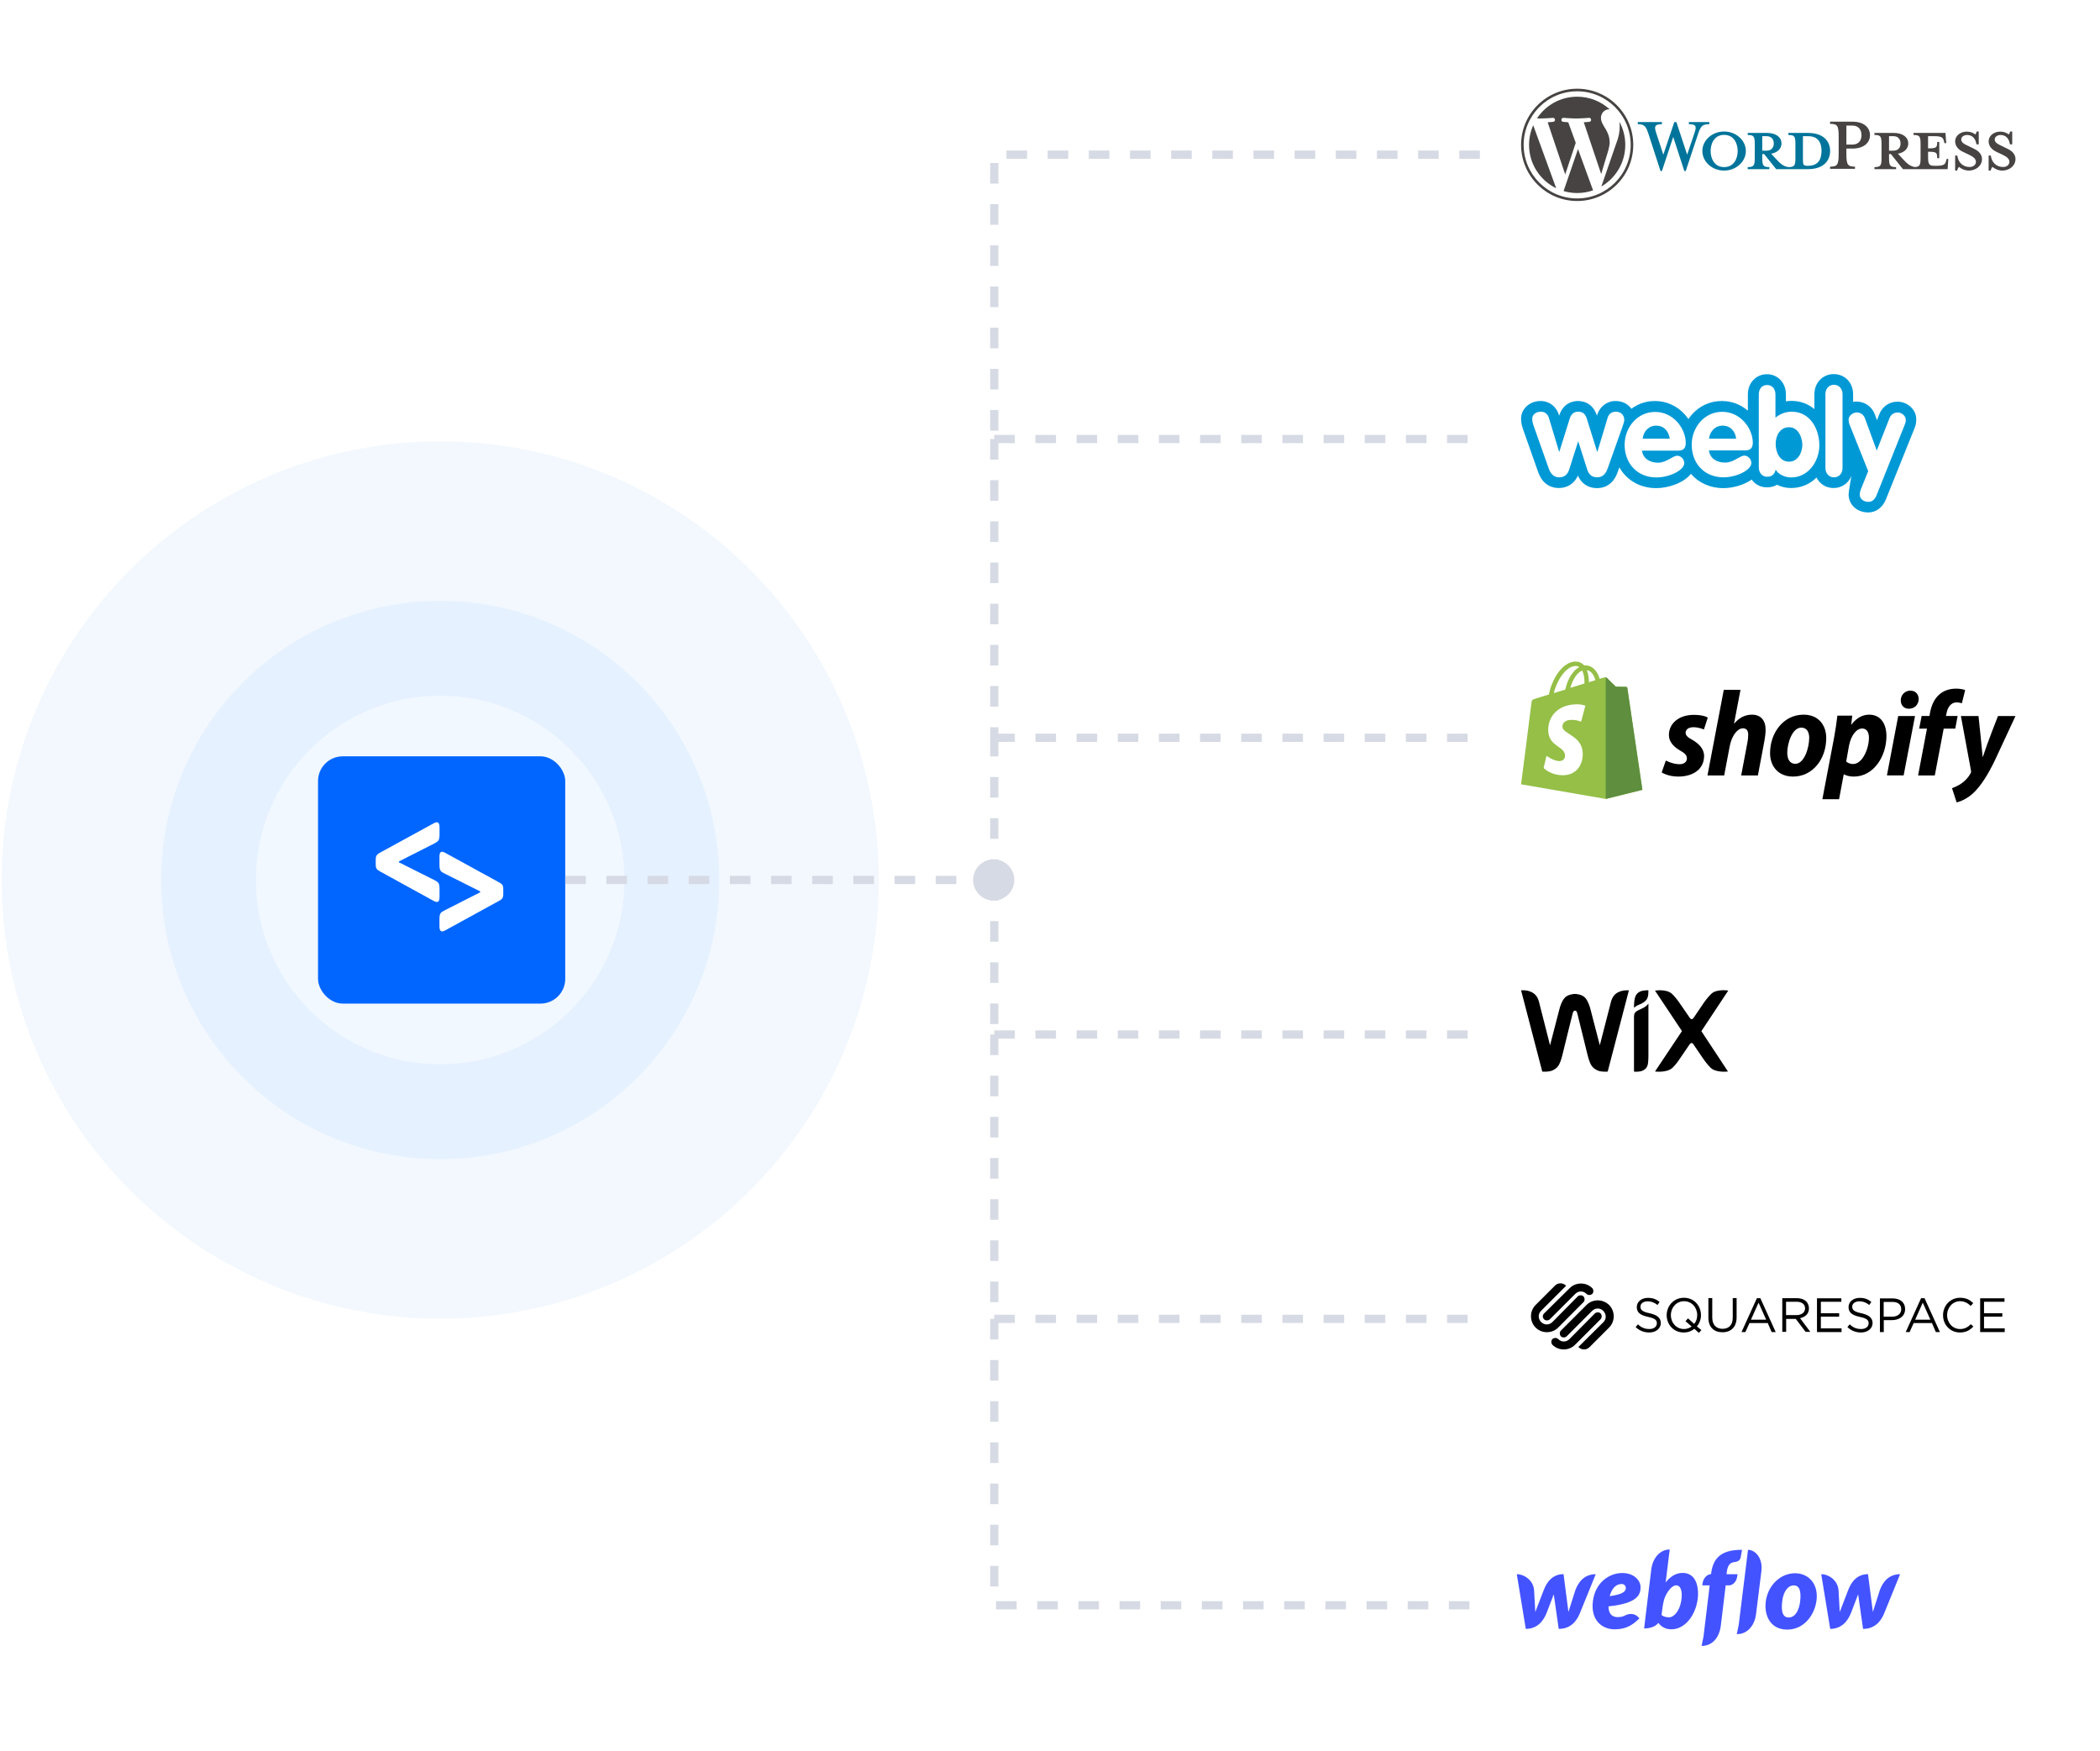 <svg width="553" height="461" viewBox="0 0 553 461" fill="none" xmlns="http://www.w3.org/2000/svg">
<g opacity="0.6">
<circle cx="115.92" cy="231.676" r="105.5" fill="#EAF4FC" stroke="#EAF4FC" stroke-width="20"/>
<circle cx="115.92" cy="231.676" r="61" fill="#E9F3FF" stroke="#D5E8FF" stroke-width="25"/>
</g>
<rect x="83.748" y="199.116" width="65.096" height="65.096" rx="6.51" fill="#0066FF"/>
<path d="M115.744 217.838V219.655C115.744 221.219 115.451 221.473 114.441 222.022L105.032 226.799V227.01L114.398 231.703C115.451 232.252 115.744 232.464 115.744 234.07V236.099C115.744 237.367 115.323 237.79 114.231 237.198L100.075 229.42C99.236 228.955 98.94 228.617 98.94 227.645V226.292C98.94 225.32 99.236 224.939 100.075 224.474L114.231 216.738C115.323 216.147 115.744 216.569 115.744 217.838Z" fill="white"/>
<path d="M117.238 224.522L131.351 232.258C132.233 232.723 132.529 233.061 132.529 234.033V235.386C132.529 236.4 132.233 236.738 131.351 237.203L117.238 244.939C116.103 245.531 115.725 245.108 115.725 243.84V242.022C115.725 240.458 116.018 240.205 117.027 239.697L126.436 234.921V234.667L117.07 229.975C116.018 229.468 115.725 229.214 115.725 227.607V225.578C115.725 224.31 116.103 223.888 117.238 224.522Z" fill="white"/>
<g filter="url(#filter0_d_971_2089)">
<rect x="389.7" y="11.423" width="151.891" height="54.247" rx="5.425" fill="white"/>
<path d="M476.06 34.993H470.935V35.537C472.538 35.537 472.795 35.881 472.795 37.915V41.583C472.795 43.617 472.538 43.99 470.935 43.99C469.704 43.818 468.873 43.159 467.728 41.898L466.411 40.466C468.186 40.15 469.131 39.033 469.131 37.772C469.131 36.197 467.785 34.993 465.266 34.993H460.227V35.537C461.83 35.537 462.088 35.881 462.088 37.915V41.583C462.088 43.617 461.83 43.99 460.227 43.99V44.534H465.924V43.99C464.321 43.99 464.063 43.617 464.063 41.583V40.552H464.55L467.728 44.534H476.06C480.154 44.534 481.929 42.357 481.929 39.749C481.929 37.142 480.154 34.993 476.06 34.993ZM464.064 39.663V35.853H465.237C466.526 35.853 467.098 36.741 467.098 37.772C467.098 38.775 466.526 39.663 465.237 39.663H464.064V39.663ZM476.146 43.646H475.945C474.915 43.646 474.772 43.388 474.772 42.07V35.853C474.772 35.853 476.031 35.853 476.146 35.853C479.123 35.853 479.667 38.03 479.667 39.721C479.667 41.468 479.123 43.646 476.146 43.646Z" fill="#00749A"/>
<path d="M444.282 40.724L446.257 34.878C446.83 33.188 446.572 32.701 444.74 32.701V32.128H450.122V32.701C448.319 32.701 447.889 33.131 447.173 35.222L443.909 45.021H443.537L440.617 36.053L437.639 45.021H437.267L434.089 35.222C433.402 33.131 432.944 32.701 431.283 32.701V32.128H437.639V32.701C435.95 32.701 435.492 33.102 436.093 34.878L438.011 40.724L440.903 32.128H441.447L444.282 40.724Z" fill="#00749A"/>
<path d="M454.014 44.907C450.865 44.907 448.288 42.586 448.288 39.749C448.288 36.941 450.865 34.62 454.014 34.62C457.164 34.62 459.74 36.941 459.74 39.749C459.74 42.586 457.164 44.907 454.014 44.907ZM454.014 35.509C451.381 35.509 450.464 37.887 450.464 39.749C450.464 41.641 451.381 43.99 454.014 43.99C456.677 43.99 457.593 41.641 457.593 39.749C457.593 37.887 456.677 35.509 454.014 35.509Z" fill="#00749A"/>
<path d="M488.478 43.87V44.443H481.921V43.87C483.84 43.87 484.183 43.383 484.183 40.518V35.934C484.183 33.068 483.84 32.61 481.921 32.61V32.036H487.848C490.797 32.036 492.429 33.555 492.429 35.59C492.429 37.567 490.797 39.114 487.848 39.114H486.216V40.517C486.216 43.383 486.559 43.87 488.478 43.87ZM487.848 33.068H486.216V38.054H487.848C489.451 38.054 490.196 36.936 490.196 35.59C490.196 34.215 489.451 33.068 487.848 33.068Z" fill="#464342"/>
<path d="M512.62 41.841L512.477 42.357C512.219 43.302 511.904 43.646 509.871 43.646H509.47C507.982 43.646 507.724 43.302 507.724 41.268V39.95C509.957 39.95 510.129 40.15 510.129 41.641H510.673V37.371H510.129C510.129 38.861 509.957 39.062 507.724 39.062V35.853H509.299C511.332 35.853 511.646 36.197 511.904 37.142L512.047 37.686H512.505L512.305 34.993H503.888V35.537C505.491 35.537 505.749 35.881 505.749 37.915V41.583C505.749 43.444 505.53 43.913 504.266 43.98C503.064 43.796 502.239 43.14 501.111 41.898L499.794 40.466C501.569 40.15 502.514 39.033 502.514 37.772C502.514 36.197 501.168 34.993 498.649 34.993H493.61V35.537C495.213 35.537 495.471 35.881 495.471 37.915V41.583C495.471 43.617 495.213 43.99 493.61 43.99V44.534H499.307V43.99C497.704 43.99 497.446 43.617 497.446 41.583V40.552H497.933L501.111 44.534H512.878L513.05 41.841H512.62V41.841ZM497.446 39.663V35.853H498.62C499.908 35.853 500.481 36.741 500.481 37.772C500.481 38.775 499.908 39.663 498.62 39.663H497.446V39.663Z" fill="#464342"/>
<path d="M518.434 44.906C517.289 44.906 516.286 44.305 515.857 43.932C515.714 44.075 515.456 44.505 515.399 44.906H514.855V40.953H515.428C515.657 42.844 516.974 43.961 518.663 43.961C519.579 43.961 520.324 43.445 520.324 42.586C520.324 41.841 519.665 41.268 518.491 40.724L516.859 39.95C515.714 39.405 514.855 38.46 514.855 37.199C514.855 35.824 516.144 34.649 517.919 34.649C518.864 34.649 519.665 34.993 520.152 35.394C520.295 35.279 520.438 34.964 520.524 34.62H521.068V38.001H520.467C520.266 36.655 519.522 35.537 518.005 35.537C517.203 35.537 516.458 35.996 516.458 36.712C516.458 37.457 517.06 37.858 518.434 38.489L520.009 39.262C521.383 39.921 521.927 40.982 521.927 41.841C521.927 43.646 520.352 44.906 518.434 44.906Z" fill="#464342"/>
<path d="M527.251 44.906C526.106 44.906 525.104 44.305 524.675 43.932C524.531 44.075 524.274 44.505 524.217 44.906H523.673V40.953H524.245C524.474 42.844 525.791 43.961 527.48 43.961C528.397 43.961 529.141 43.445 529.141 42.586C529.141 41.841 528.483 41.268 527.309 40.724L525.677 39.95C524.531 39.405 523.672 38.46 523.672 37.199C523.672 35.824 524.961 34.649 526.736 34.649C527.681 34.649 528.482 34.993 528.969 35.394C529.112 35.279 529.255 34.964 529.341 34.62H529.885V38.001H529.284C529.083 36.655 528.339 35.537 526.822 35.537C526.02 35.537 525.276 35.996 525.276 36.712C525.276 37.457 525.877 37.858 527.251 38.489L528.826 39.262C530.2 39.921 530.744 40.982 530.744 41.841C530.744 43.646 529.169 44.906 527.251 44.906Z" fill="#464342"/>
<path d="M402.651 38.138C402.651 43.157 405.566 47.494 409.792 49.55L403.748 32.977C403.045 34.554 402.651 36.299 402.651 38.138Z" fill="#464342"/>
<path d="M423.874 37.498C423.874 35.931 423.312 34.845 422.829 34.001C422.187 32.956 421.585 32.072 421.585 31.027C421.585 29.862 422.468 28.776 423.713 28.776C423.769 28.776 423.822 28.784 423.877 28.787C421.623 26.72 418.619 25.458 415.321 25.458C410.894 25.458 407 27.731 404.734 31.173C405.031 31.182 405.312 31.189 405.55 31.189C406.875 31.189 408.926 31.028 408.926 31.028C409.609 30.987 409.69 31.991 409.008 32.072C409.008 32.072 408.321 32.153 407.557 32.193L412.171 45.928L414.944 37.605L412.97 32.193C412.288 32.153 411.642 32.072 411.642 32.072C410.959 32.032 411.039 30.987 411.722 31.027C411.722 31.027 413.814 31.188 415.059 31.188C416.384 31.188 418.436 31.027 418.436 31.027C419.119 30.987 419.2 31.991 418.517 32.072C418.517 32.072 417.829 32.153 417.067 32.193L421.646 45.823L422.91 41.597C423.457 39.843 423.874 38.583 423.874 37.498Z" fill="#464342"/>
<path d="M415.543 39.247L411.742 50.302C412.877 50.636 414.077 50.819 415.321 50.819C416.797 50.819 418.212 50.563 419.529 50.1C419.495 50.045 419.464 49.988 419.438 49.925L415.543 39.247Z" fill="#464342"/>
<path d="M426.439 32.054C426.493 32.458 426.524 32.891 426.524 33.358C426.524 34.645 426.284 36.091 425.561 37.9L421.69 49.098C425.457 46.9 427.991 42.816 427.991 38.138C427.991 35.933 427.429 33.86 426.439 32.054Z" fill="#464342"/>
<path d="M415.321 23.357C407.177 23.357 400.551 29.988 400.551 38.138C400.551 46.289 407.177 52.919 415.321 52.919C423.464 52.919 430.091 46.289 430.091 38.138C430.091 29.988 423.464 23.357 415.321 23.357ZM415.321 52.242C407.55 52.242 401.228 45.914 401.228 38.138C401.228 30.361 407.55 24.035 415.321 24.035C423.091 24.035 429.413 30.361 429.413 38.138C429.413 45.914 423.091 52.242 415.321 52.242Z" fill="#464342"/>
</g>
<g filter="url(#filter1_d_971_2089)">
<rect x="389.7" y="87.368" width="125.853" height="54.247" rx="5.425" fill="white"/>
<path d="M453.604 112.061C451.619 112.061 450.255 113.602 450.048 115.499H457.191C456.954 113.572 455.738 112.061 453.604 112.061ZM471.121 112.476C468.72 112.476 467.594 114.699 467.594 116.892C467.594 119.055 468.661 121.545 471.121 121.545C473.463 121.545 474.619 119.115 474.619 117.04C474.559 114.936 473.433 112.476 471.121 112.476ZM436.117 112.061C434.132 112.061 432.768 113.602 432.561 115.499H439.704C439.437 113.572 438.222 112.061 436.117 112.061ZM499.723 105.748C497.47 105.748 495.662 107.022 494.832 109.156L494.269 110.638L493.736 109.156C492.965 107.052 491.098 105.718 488.845 105.718C488.549 105.718 488.282 105.748 487.986 105.807V103.791C487.986 100.739 485.792 98.486 482.888 98.486C479.983 98.486 477.79 100.768 477.79 103.791V107.704C476.101 106.281 474.026 105.54 471.773 105.54C471.269 105.54 470.765 105.57 470.291 105.659V103.821C470.291 100.768 468.128 98.516 465.282 98.516C462.437 98.516 460.273 100.798 460.273 103.821V108.119C458.347 106.459 455.976 105.57 453.397 105.57C450.344 105.57 447.528 106.844 445.513 109.156C445.187 109.512 444.891 109.897 444.624 110.342C444.357 109.956 444.061 109.571 443.735 109.186C441.66 106.844 438.815 105.57 435.791 105.57C433.509 105.57 431.375 106.281 429.597 107.615C428.708 106.34 427.226 105.57 425.418 105.57C423.106 105.57 421.15 107.141 420.527 109.452C419.431 105.955 416.704 105.57 415.548 105.57C414.392 105.57 411.665 105.955 410.569 109.452C409.976 107.141 408.049 105.57 405.678 105.57C402.833 105.57 400.551 107.615 400.551 110.223C400.551 111.379 400.817 112.298 401.173 113.305L405.056 124.302C406.36 127.947 408.998 128.481 410.48 128.481C412.762 128.481 414.57 127.295 415.518 125.22C416.437 127.325 418.245 128.51 420.557 128.51C422.039 128.51 424.677 127.977 425.981 124.302L426.425 123.027C428.322 126.406 431.849 128.51 436.147 128.51C439.259 128.51 443.379 127.177 445.276 124.746C447.291 127.088 450.315 128.51 453.812 128.51C456.183 128.51 459.177 127.74 461.281 126.258C462.17 127.532 463.622 128.303 465.312 128.303C466.32 128.303 467.209 128.066 467.95 127.621C469.076 128.184 470.321 128.481 471.625 128.481C474.174 128.481 476.545 127.532 478.353 125.724C479.183 127.414 480.843 128.481 482.858 128.481C485.022 128.481 486.8 127.177 487.541 125.28C487.541 125.28 486.8 129.4 486.8 130.17C486.8 132.867 489.023 134.912 491.957 134.912C494.032 134.912 495.811 133.579 496.67 131.356L504.169 112.713C504.465 112.031 504.613 111.29 504.613 110.46C504.673 107.674 502.094 105.748 499.723 105.748V105.748ZM427.255 112.327L423.343 123.353C422.869 124.687 422.068 125.665 420.587 125.665C419.194 125.665 418.364 124.894 417.949 123.561L415.607 116.21H415.578L413.236 123.561C412.821 124.894 411.991 125.665 410.598 125.665C409.087 125.665 408.316 124.657 407.842 123.353L403.959 112.387C403.633 111.468 403.485 110.875 403.485 110.223C403.485 109.186 404.433 108.385 405.767 108.385C406.893 108.385 407.664 109.097 407.931 110.193L410.569 118.937H410.628L413.295 110.401C413.651 109.156 414.303 108.385 415.607 108.385C416.911 108.385 417.563 109.126 417.919 110.401L420.587 118.937H420.646L423.284 110.193C423.521 109.097 424.351 108.385 425.447 108.385C426.781 108.385 427.73 109.186 427.73 110.608C427.7 111.112 427.463 111.616 427.255 112.327H427.255ZM436.592 121.812C438.903 121.812 440.474 119.974 441.69 119.974C442.638 119.974 443.527 120.923 443.527 121.901C443.527 123.827 439.556 125.695 436.206 125.695C431.138 125.695 427.818 122.019 427.818 117.099C427.818 112.564 431.138 108.445 435.851 108.445C440.711 108.445 443.912 112.861 443.912 116.625C443.912 117.959 443.32 118.64 441.956 118.64H432.383C432.679 120.775 434.517 121.812 436.592 121.812ZM459.592 118.581H450.018C450.315 120.775 452.152 121.782 454.257 121.782C456.568 121.782 458.139 119.945 459.354 119.945C460.303 119.945 461.192 120.893 461.192 121.871C461.192 123.798 457.22 125.665 453.871 125.665C448.803 125.665 445.483 121.99 445.483 117.07C445.483 112.535 448.803 108.415 453.516 108.415C458.376 108.415 461.577 112.831 461.577 116.595C461.548 117.929 460.925 118.581 459.592 118.581ZM471.684 125.695C470.143 125.695 468.424 125.013 467.594 123.65C467.327 124.835 466.586 125.517 465.371 125.517C464.067 125.517 463.148 124.509 463.148 123.027V103.851C463.148 102.339 464.008 101.361 465.342 101.361C466.646 101.361 467.535 102.369 467.535 103.851V109.956C468.809 108.919 470.262 108.385 471.833 108.385C476.634 108.385 479.094 112.891 479.094 117.277C479.064 121.456 476.189 125.695 471.684 125.695ZM485.2 123.175C485.2 124.687 484.251 125.665 482.947 125.665C481.643 125.665 480.695 124.657 480.695 123.175V103.791C480.695 102.28 481.643 101.302 482.947 101.302C484.251 101.302 485.2 102.309 485.2 103.791V123.175ZM501.649 111.646L494.18 130.348C493.825 131.267 493.113 132.126 492.076 132.126C490.535 132.126 489.734 131.178 489.734 130.2C489.734 129.785 489.853 129.311 490.001 128.896L491.957 124.035L487.008 111.675C486.889 111.349 486.8 110.994 486.8 110.519C486.8 109.393 487.986 108.593 488.905 108.593C490.001 108.593 490.772 109.186 491.128 110.193L494.21 118.611L497.53 110.193C497.885 109.186 498.685 108.593 499.753 108.593C500.671 108.593 501.857 109.393 501.857 110.519C501.887 110.964 501.798 111.29 501.649 111.646Z" fill="#0099D6"/>
</g>
<g filter="url(#filter2_d_971_2089)">
<rect x="389.7" y="163.314" width="151.893" height="58.778" rx="5.425" fill="white"/>
<path d="M428.515 181.117C428.489 180.934 428.333 180.83 428.202 180.83C428.072 180.83 425.494 180.778 425.494 180.778C425.494 180.778 423.333 178.695 423.125 178.461C422.917 178.253 422.5 178.305 422.344 178.357C422.344 178.357 421.927 178.487 421.25 178.695C421.146 178.331 420.964 177.888 420.729 177.419C419.974 175.961 418.829 175.18 417.475 175.18C417.37 175.18 417.292 175.18 417.188 175.206C417.136 175.154 417.11 175.102 417.058 175.076C416.459 174.451 415.704 174.138 414.793 174.164C413.048 174.217 411.304 175.492 409.871 177.732C408.882 179.32 408.127 181.299 407.892 182.835C405.888 183.46 404.481 183.903 404.429 183.903C403.414 184.215 403.388 184.241 403.258 185.205C403.206 185.934 400.55 206.478 400.55 206.478L422.839 210.332L432.499 207.936C432.473 207.936 428.541 181.299 428.515 181.117ZM420.131 179.06C419.61 179.216 419.037 179.398 418.412 179.607C418.412 178.721 418.282 177.471 417.891 176.43C419.219 176.638 419.87 178.148 420.131 179.06ZM417.24 179.945C416.069 180.31 414.793 180.7 413.517 181.091C413.881 179.711 414.558 178.357 415.392 177.445C415.704 177.107 416.147 176.742 416.641 176.534C417.162 177.549 417.266 178.982 417.24 179.945ZM414.845 175.336C415.261 175.336 415.6 175.414 415.886 175.623C415.418 175.857 414.949 176.222 414.532 176.69C413.413 177.888 412.553 179.737 412.215 181.533C411.147 181.872 410.106 182.184 409.168 182.471C409.793 179.633 412.163 175.414 414.845 175.336Z" fill="#95BF47"/>
<path d="M428.203 180.83C428.073 180.83 425.495 180.778 425.495 180.778C425.495 180.778 423.334 178.695 423.126 178.461C423.048 178.383 422.944 178.331 422.84 178.331V210.332L432.5 207.936C432.5 207.936 428.568 181.299 428.542 181.117C428.49 180.935 428.334 180.83 428.203 180.83Z" fill="#5E8E3E"/>
<path d="M417.475 185.804L416.356 189.996C416.356 189.996 415.106 189.423 413.622 189.527C411.434 189.657 411.434 191.037 411.434 191.376C411.565 193.251 416.486 193.667 416.772 198.068C416.981 201.531 414.95 203.9 411.981 204.083C408.44 204.265 406.487 202.182 406.487 202.182L407.242 198.979C407.242 198.979 409.221 200.463 410.783 200.359C411.799 200.307 412.19 199.448 412.137 198.875C411.981 196.427 407.971 196.584 407.711 192.548C407.503 189.163 409.716 185.752 414.611 185.439C416.512 185.309 417.475 185.804 417.475 185.804Z" fill="white"/>
<path d="M445.571 194.734C444.451 194.135 443.878 193.614 443.878 192.911C443.878 192.026 444.685 191.453 445.935 191.453C447.393 191.453 448.695 192.052 448.695 192.052L449.711 188.928C449.711 188.928 448.774 188.198 446.013 188.198C442.16 188.198 439.478 190.412 439.478 193.51C439.478 195.281 440.728 196.609 442.394 197.572C443.748 198.327 444.217 198.874 444.217 199.681C444.217 200.515 443.54 201.192 442.29 201.192C440.441 201.192 438.671 200.228 438.671 200.228L437.577 203.353C437.577 203.353 439.191 204.446 441.925 204.446C445.883 204.446 448.747 202.494 448.747 198.978C448.721 197.078 447.289 195.724 445.571 194.734Z" fill="black"/>
<path d="M461.349 188.147C459.396 188.147 457.86 189.084 456.688 190.49L456.636 190.464L458.329 181.611H453.928L449.632 204.16H454.033L455.491 196.453C456.064 193.537 457.574 191.74 458.98 191.74C459.969 191.74 460.36 192.417 460.36 193.38C460.36 193.979 460.308 194.734 460.178 195.333L458.511 204.16H462.912L464.63 195.047C464.812 194.083 464.943 192.938 464.943 192.157C464.969 189.657 463.667 188.147 461.349 188.147Z" fill="black"/>
<path d="M474.943 188.147C469.631 188.147 466.116 192.938 466.116 198.276C466.116 201.687 468.225 204.447 472.183 204.447C477.39 204.447 480.906 199.786 480.906 194.318C480.932 191.167 479.083 188.147 474.943 188.147ZM472.782 201.088C471.271 201.088 470.647 199.812 470.647 198.197C470.647 195.672 471.948 191.558 474.344 191.558C475.906 191.558 476.427 192.912 476.427 194.214C476.427 196.922 475.099 201.088 472.782 201.088Z" fill="black"/>
<path d="M492.206 188.147C489.237 188.147 487.545 190.776 487.545 190.776H487.493L487.753 188.407H483.847C483.665 189.995 483.3 192.443 482.962 194.266L479.889 210.409H484.29L485.514 203.874H485.618C485.618 203.874 486.529 204.447 488.196 204.447C493.377 204.447 496.762 199.135 496.762 193.771C496.762 190.803 495.434 188.147 492.206 188.147ZM487.987 201.14C486.842 201.14 486.165 200.489 486.165 200.489L486.894 196.375C487.415 193.615 488.847 191.792 490.383 191.792C491.737 191.792 492.154 193.042 492.154 194.214C492.154 197.078 490.461 201.14 487.987 201.14Z" fill="black"/>
<path d="M503.063 181.819C501.657 181.819 500.537 182.939 500.537 184.371C500.537 185.673 501.37 186.584 502.62 186.584H502.672C504.052 186.584 505.224 185.647 505.25 184.032C505.25 182.757 504.391 181.819 503.063 181.819Z" fill="black"/>
<path d="M496.892 204.134H501.293L504.287 188.511H499.861L496.892 204.134Z" fill="black"/>
<path d="M515.511 188.485H512.438L512.594 187.756C512.855 186.246 513.74 184.918 515.224 184.918C516.005 184.918 516.63 185.152 516.63 185.152L517.489 181.689C517.489 181.689 516.734 181.298 515.094 181.298C513.532 181.298 511.969 181.741 510.772 182.757C509.261 184.033 508.558 185.881 508.22 187.756L508.09 188.485H506.033L505.382 191.818H507.439L505.095 204.16H509.496L511.839 191.818H514.886L515.511 188.485Z" fill="black"/>
<path d="M526.135 188.511C526.135 188.511 523.375 195.463 522.151 199.265H522.099C522.021 198.041 521.005 188.511 521.005 188.511H516.37L519.026 202.858C519.078 203.171 519.052 203.379 518.922 203.587C518.401 204.577 517.542 205.54 516.526 206.243C515.693 206.842 514.756 207.233 514.027 207.493L515.251 211.243C516.136 211.06 518.011 210.305 519.573 208.847C521.578 206.972 523.453 204.056 525.354 200.098L530.743 188.511H526.135Z" fill="black"/>
</g>
<g filter="url(#filter3_d_971_2089)">
<rect x="389.7" y="243.791" width="75.945" height="54.247" rx="5.425" fill="white"/>
<path d="M431.77 261.101C430.676 261.686 430.285 262.65 430.285 265.321C430.285 265.321 430.832 264.783 431.645 264.483C432.239 264.278 432.74 263.946 433.037 263.725C433.959 263.045 434.084 262.176 434.084 260.706C434.084 260.706 432.583 260.659 431.77 261.101Z" fill="black"/>
<path d="M425.36 261.733C424.485 262.524 424.219 263.772 424.219 263.772L421.28 275.182L418.857 265.826C418.622 264.847 418.185 263.598 417.512 262.776C416.668 261.733 414.933 261.67 414.745 261.67C414.558 261.67 412.807 261.733 411.947 262.792C411.275 263.63 410.837 264.862 410.603 265.842L408.179 275.197L405.272 263.772C405.272 263.772 405.022 262.508 404.13 261.733C402.692 260.453 400.551 260.722 400.551 260.722L406.132 282.119C406.132 282.119 407.976 282.261 408.899 281.771C410.102 281.155 410.696 280.665 411.431 277.742C412.088 275.15 413.917 267.533 414.089 266.98C414.167 266.711 414.276 266.063 414.745 266.063C415.23 266.063 415.324 266.695 415.402 266.98C415.574 267.517 417.387 275.15 418.059 277.742C418.794 280.649 419.373 281.123 420.592 281.771C421.514 282.261 423.359 282.119 423.359 282.119L428.94 260.738C428.94 260.738 426.798 260.469 425.36 261.733ZM434.083 264.214C434.083 264.214 433.739 264.752 432.942 265.226C432.426 265.51 431.942 265.716 431.41 265.969C430.535 266.395 430.284 266.885 430.284 267.612V282.119C430.284 282.119 431.707 282.293 432.614 281.835C433.802 281.218 434.068 280.634 434.083 277.963V264.214ZM448.028 271.468L455.11 260.785C455.11 260.785 452.124 260.264 450.639 261.639C449.685 262.508 448.622 264.072 448.622 264.072L446.027 267.897C445.886 268.086 445.746 268.307 445.48 268.307C445.214 268.307 445.042 268.102 444.933 267.897L442.306 264.088C442.306 264.088 441.259 262.524 440.29 261.654C438.82 260.28 435.819 260.801 435.819 260.801L442.916 271.452L435.819 282.087C435.819 282.087 438.945 282.498 440.415 281.123C441.368 280.254 442.291 278.816 442.291 278.816L444.886 275.008C445.026 274.818 445.167 274.597 445.433 274.597C445.699 274.597 445.871 274.802 445.98 275.008L448.575 278.816C448.575 278.816 449.544 280.223 450.482 281.123C451.952 282.498 455.031 282.087 455.031 282.087L448.028 271.468Z" fill="black"/>
</g>
<g filter="url(#filter4_d_971_2089)">
<rect x="389.7" y="319.736" width="151.891" height="54.247" rx="5.425" fill="white"/>
<g clip-path="url(#clip0_971_2089)">
<path d="M447.922 346.256C447.922 343.778 446.133 341.659 443.435 341.659C440.738 341.659 438.894 343.806 438.894 346.256C438.894 348.678 440.683 350.797 443.38 350.797C444.509 350.797 445.39 350.467 446.188 349.834L447.371 350.907L448.032 350.164L446.848 349.201C447.537 348.375 447.922 347.329 447.922 346.256ZM446.133 348.54L444.509 347.081L443.848 347.825L445.472 349.228C444.922 349.614 444.234 349.889 443.463 349.889C441.454 349.889 439.995 348.265 439.995 346.228C439.995 344.219 441.454 342.567 443.463 342.567C445.472 342.567 446.931 344.191 446.931 346.228C446.931 347.136 446.656 347.935 446.133 348.54ZM456.289 346.916C456.289 348.816 455.271 349.834 453.592 349.834C451.913 349.834 450.895 348.76 450.895 346.861V341.742H449.876V346.916C449.876 349.449 451.39 350.742 453.592 350.742C455.794 350.742 457.308 349.394 457.308 346.806V341.742H456.289V346.916ZM516.156 349.889C514.202 349.889 512.743 348.265 512.743 346.228C512.743 344.219 514.202 342.567 516.156 342.567C517.339 342.567 518.165 343.063 518.963 343.806L519.624 343.063C518.716 342.21 517.78 341.659 516.156 341.659C513.569 341.659 511.669 343.723 511.669 346.256C511.669 348.788 513.569 350.797 516.101 350.797C517.725 350.797 518.743 350.192 519.652 349.228L518.991 348.623C518.193 349.394 517.394 349.889 516.156 349.889ZM522.459 349.724V346.641H527.276V345.733H522.459V342.705H527.854V341.797H521.441V350.687H527.909V349.724H522.459ZM498.347 341.824H495.044V350.687H496.063V347.549H498.21C500.109 347.549 501.678 346.531 501.678 344.632C501.678 342.87 500.384 341.824 498.347 341.824ZM500.659 344.687C500.659 345.87 499.696 346.641 498.237 346.641H496.035V342.76H498.292C499.696 342.705 500.659 343.393 500.659 344.687ZM434.407 345.733C432.453 345.347 431.985 344.824 431.985 343.999C431.985 343.2 432.728 342.595 433.884 342.595C434.793 342.595 435.618 342.87 436.472 343.558L437.022 342.76C436.114 342.017 435.233 341.687 433.939 341.687C432.26 341.687 431.022 342.705 431.022 344.109C431.022 345.568 431.985 346.256 433.994 346.696C435.839 347.081 436.306 347.549 436.306 348.375C436.306 349.283 435.508 349.889 434.352 349.889C433.114 349.889 432.205 349.504 431.324 348.65L430.719 349.394C431.792 350.357 432.921 350.797 434.325 350.797C436.059 350.797 437.352 349.779 437.352 348.265C437.27 346.861 436.361 346.201 434.407 345.733ZM479.493 346.641H484.31V345.733H479.493V342.705H484.888V341.797H478.474V350.687H484.943V349.724H479.493V346.641ZM490.172 345.733C488.218 345.347 487.75 344.824 487.75 343.999C487.75 343.2 488.493 342.595 489.649 342.595C490.558 342.595 491.384 342.87 492.237 343.558L492.787 342.76C491.879 342.017 490.998 341.687 489.705 341.687C488.026 341.687 486.787 342.705 486.787 344.109C486.787 345.568 487.75 346.256 489.76 346.696C491.604 347.081 492.072 347.549 492.072 348.375C492.072 349.283 491.273 349.889 490.117 349.889C488.879 349.889 487.97 349.504 487.09 348.65L486.484 349.394C487.558 350.357 488.686 350.797 490.09 350.797C491.824 350.797 493.118 349.779 493.118 348.265C493.035 346.861 492.127 346.201 490.172 345.733ZM462.648 341.769L458.602 350.687H459.62L460.693 348.32H465.51L466.529 350.687H467.602L463.556 341.769H462.648ZM461.079 347.439L463.088 342.953L465.097 347.439H461.079ZM505.889 341.769L501.843 350.687H502.861L503.935 348.32H508.752L509.77 350.687H510.844L506.797 341.769H505.889ZM504.32 347.439L506.329 342.953L508.339 347.439H504.32ZM476.355 344.467C476.355 343.723 476.08 343.118 475.694 342.677C475.144 342.127 474.291 341.769 473.162 341.769H469.336V350.632H470.355V347.219H472.887L475.474 350.632H476.713L474.015 347.026C475.337 346.751 476.355 345.925 476.355 344.467ZM470.327 346.311V342.705H473.08C474.483 342.705 475.337 343.366 475.337 344.439C475.337 345.568 474.373 346.228 473.024 346.228H470.327V346.311ZM406.607 347.329C406.993 347.715 407.681 347.715 408.121 347.329L414.81 340.641C415.663 339.787 416.957 339.787 417.782 340.641C418.168 341.026 418.856 341.026 419.296 340.641C419.681 340.255 419.681 339.567 419.296 339.127C417.672 337.503 414.975 337.503 413.351 339.127L406.607 345.788C406.167 346.256 406.167 346.861 406.607 347.329ZM416.984 342.815C417.369 342.43 417.369 341.742 416.984 341.301C416.599 340.916 415.911 340.916 415.47 341.301L408.809 348.045C407.956 348.898 406.662 348.898 405.836 348.045C404.983 347.192 404.983 345.898 405.836 345.072L412.415 338.494C411.562 337.64 410.268 337.64 409.442 338.494L404.378 343.558C402.754 345.182 402.754 347.88 404.378 349.504C406.002 351.128 408.699 351.128 410.323 349.504L416.984 342.815ZM417.782 343.558L411.039 350.302C410.653 350.687 410.653 351.375 411.039 351.816C411.424 352.201 412.112 352.201 412.553 351.816L419.241 345.127C420.094 344.274 421.388 344.274 422.214 345.127C423.039 345.98 423.067 347.274 422.214 348.1L415.635 354.623C416.489 355.477 417.782 355.477 418.608 354.623L423.728 349.504C425.352 347.88 425.352 345.182 423.728 343.558C422.049 341.934 419.406 341.934 417.782 343.558ZM421.498 345.788C421.113 345.402 420.425 345.402 419.984 345.788L413.296 352.531C412.442 353.385 411.149 353.385 410.323 352.531C409.938 352.146 409.25 352.146 408.809 352.531C408.424 352.917 408.424 353.605 408.809 354.045C410.433 355.669 413.131 355.669 414.755 354.045L421.443 347.357C421.883 346.861 421.883 346.256 421.498 345.788Z" fill="black"/>
</g>
</g>
<g filter="url(#filter5_d_971_2089)">
<rect x="389.7" y="395.682" width="131.277" height="54.247" rx="5.425" fill="white"/>
<path d="M432.014 417.856C432.014 416.045 430.253 414.122 427.206 414.122C423.785 414.122 420.026 416.632 419.451 421.64C418.864 426.697 422.011 428.945 425.183 428.945C428.355 428.945 430.016 427.709 431.714 426.061C430.253 424.225 428.368 425.074 428.006 425.261C427.606 425.461 427.094 425.736 426.045 425.736C424.821 425.736 423.572 425.186 423.572 422.901C431.415 422.127 432.014 419.667 432.014 417.856ZM428.13 418.156C428.08 418.718 427.856 419.679 423.885 420.216C424.721 417.244 426.32 417.019 427.056 417.019C427.743 417.019 428.18 417.556 428.13 418.156ZM414.843 418.643C414.843 418.643 413.158 423.938 413.02 424.375C412.97 423.925 411.734 414.422 411.734 414.422C408.862 414.422 407.326 416.47 406.514 418.63C406.514 418.63 404.466 423.938 404.291 424.387C404.279 423.975 403.979 418.693 403.979 418.693C403.804 416.045 401.382 414.434 399.421 414.434L401.794 428.833C404.803 428.82 406.427 426.785 407.276 424.624C407.276 424.624 409.087 419.941 409.161 419.729C409.174 419.929 410.46 428.833 410.46 428.833C413.482 428.833 415.106 426.922 415.98 424.837L420.213 414.434C417.229 414.434 415.655 416.47 414.843 418.643ZM443.103 414.097C441.243 414.097 439.819 415.109 438.62 416.595V416.582L439.694 407.928C437.222 407.928 435.211 410.076 434.824 413.273L432.951 428.72C434.374 428.72 435.885 428.308 436.697 427.259C437.421 428.196 438.508 428.945 440.119 428.945C444.29 428.945 447.149 424.1 447.149 419.554C447.124 415.408 445.114 414.097 443.103 414.097ZM442.716 421.527C442.279 424.062 440.868 425.786 439.507 425.786C438.133 425.786 437.546 425.174 437.546 425.174C437.808 422.951 437.971 421.59 438.47 420.416C438.97 419.242 440.156 417.369 441.392 417.369C442.604 417.369 443.153 418.98 442.716 421.527ZM457.564 414.434H454.654L454.667 414.285C454.867 412.386 455.316 411.387 456.802 411.225C457.814 411.125 458.263 410.601 458.376 410.026C458.463 409.577 458.738 408.016 458.738 408.016C452.894 407.978 451.058 410.501 450.583 414.347L450.571 414.434H450.509C449.559 414.434 448.51 415.508 448.336 416.869L448.273 417.369H450.221L448.585 430.881L448.086 433.303C448.148 433.303 448.223 433.316 448.286 433.316C451.021 433.216 452.769 431.056 453.156 427.921L454.43 417.369H455.341C456.24 417.369 457.289 416.47 457.477 414.971L457.564 414.434ZM472.699 414.185C469.34 414.185 466.168 416.657 465.194 420.541C464.22 424.425 465.694 429.02 470.639 429.02C475.572 429.02 478.419 424.237 478.419 420.254C478.419 416.295 475.734 414.185 472.699 414.185ZM474.061 421.403C473.886 423.163 473.111 425.836 470.989 425.836C468.853 425.836 469.153 422.714 469.365 421.228C469.59 419.642 470.477 417.381 472.387 417.381C474.098 417.381 474.26 419.417 474.061 421.403ZM495.015 418.643C495.015 418.643 493.329 423.938 493.192 424.375C493.142 423.925 491.906 414.422 491.906 414.422C489.033 414.422 487.497 416.47 486.686 418.63C486.686 418.63 484.638 423.938 484.463 424.387C484.45 423.975 484.151 418.693 484.151 418.693C483.976 416.045 481.553 414.434 479.593 414.434L481.953 428.833C484.962 428.82 486.586 426.785 487.435 424.624C487.435 424.624 489.246 419.941 489.308 419.729C489.321 419.929 490.607 428.833 490.607 428.833C493.629 428.833 495.252 426.922 496.126 424.837L500.36 414.434C497.388 414.434 495.814 416.47 495.015 418.643ZM460.311 408.016L457.864 427.759L457.364 430.194C457.427 430.194 457.502 430.206 457.564 430.206C460.199 430.169 462.072 427.859 462.422 424.949L463.833 413.623C464.258 410.164 462.197 408.016 460.311 408.016Z" fill="#4353FF"/>
</g>
<path d="M148.845 231.664H261.819M261.819 231.664V272.35M261.819 231.664V194.234M389.7 40.716H261.819V115.576M261.819 115.576H389.7M261.819 115.576V194.234M261.819 272.35H389.7M261.819 272.35V347.21M261.819 347.21H389.7M261.819 347.21V422.613H389.7M261.819 194.234H389.7" stroke="#D6DAE4" stroke-width="2.17" stroke-dasharray="5.42 5.42"/>
<circle cx="261.678" cy="231.665" r="5.425" fill="#D6DAE4"/>
<defs>
<filter id="filter0_d_971_2089" x="378.851" y="0.573" width="173.59" height="75.945" filterUnits="userSpaceOnUse" color-interpolation-filters="sRGB">
<feFlood flood-opacity="0" result="BackgroundImageFix"/>
<feColorMatrix in="SourceAlpha" type="matrix" values="0 0 0 0 0 0 0 0 0 0 0 0 0 0 0 0 0 0 127 0" result="hardAlpha"/>
<feOffset/>
<feGaussianBlur stdDeviation="5.425"/>
<feColorMatrix type="matrix" values="0 0 0 0 0.612 0 0 0 0 0.627 0 0 0 0 0.675 0 0 0 0.4 0"/>
<feBlend mode="normal" in2="BackgroundImageFix" result="effect1_dropShadow_971_2089"/>
<feBlend mode="normal" in="SourceGraphic" in2="effect1_dropShadow_971_2089" result="shape"/>
</filter>
<filter id="filter1_d_971_2089" x="378.851" y="76.519" width="147.551" height="75.945" filterUnits="userSpaceOnUse" color-interpolation-filters="sRGB">
<feFlood flood-opacity="0" result="BackgroundImageFix"/>
<feColorMatrix in="SourceAlpha" type="matrix" values="0 0 0 0 0 0 0 0 0 0 0 0 0 0 0 0 0 0 127 0" result="hardAlpha"/>
<feOffset/>
<feGaussianBlur stdDeviation="5.425"/>
<feColorMatrix type="matrix" values="0 0 0 0 0.612 0 0 0 0 0.627 0 0 0 0 0.675 0 0 0 0.4 0"/>
<feBlend mode="normal" in2="BackgroundImageFix" result="effect1_dropShadow_971_2089"/>
<feBlend mode="normal" in="SourceGraphic" in2="effect1_dropShadow_971_2089" result="shape"/>
</filter>
<filter id="filter2_d_971_2089" x="378.851" y="152.464" width="173.591" height="80.477" filterUnits="userSpaceOnUse" color-interpolation-filters="sRGB">
<feFlood flood-opacity="0" result="BackgroundImageFix"/>
<feColorMatrix in="SourceAlpha" type="matrix" values="0 0 0 0 0 0 0 0 0 0 0 0 0 0 0 0 0 0 127 0" result="hardAlpha"/>
<feOffset/>
<feGaussianBlur stdDeviation="5.425"/>
<feColorMatrix type="matrix" values="0 0 0 0 0.612 0 0 0 0 0.627 0 0 0 0 0.675 0 0 0 0.4 0"/>
<feBlend mode="normal" in2="BackgroundImageFix" result="effect1_dropShadow_971_2089"/>
<feBlend mode="normal" in="SourceGraphic" in2="effect1_dropShadow_971_2089" result="shape"/>
</filter>
<filter id="filter3_d_971_2089" x="378.851" y="232.941" width="97.644" height="75.945" filterUnits="userSpaceOnUse" color-interpolation-filters="sRGB">
<feFlood flood-opacity="0" result="BackgroundImageFix"/>
<feColorMatrix in="SourceAlpha" type="matrix" values="0 0 0 0 0 0 0 0 0 0 0 0 0 0 0 0 0 0 127 0" result="hardAlpha"/>
<feOffset/>
<feGaussianBlur stdDeviation="5.425"/>
<feColorMatrix type="matrix" values="0 0 0 0 0.612 0 0 0 0 0.627 0 0 0 0 0.675 0 0 0 0.4 0"/>
<feBlend mode="normal" in2="BackgroundImageFix" result="effect1_dropShadow_971_2089"/>
<feBlend mode="normal" in="SourceGraphic" in2="effect1_dropShadow_971_2089" result="shape"/>
</filter>
<filter id="filter4_d_971_2089" x="378.851" y="308.887" width="173.59" height="75.945" filterUnits="userSpaceOnUse" color-interpolation-filters="sRGB">
<feFlood flood-opacity="0" result="BackgroundImageFix"/>
<feColorMatrix in="SourceAlpha" type="matrix" values="0 0 0 0 0 0 0 0 0 0 0 0 0 0 0 0 0 0 127 0" result="hardAlpha"/>
<feOffset/>
<feGaussianBlur stdDeviation="5.425"/>
<feColorMatrix type="matrix" values="0 0 0 0 0.612 0 0 0 0 0.627 0 0 0 0 0.675 0 0 0 0.4 0"/>
<feBlend mode="normal" in2="BackgroundImageFix" result="effect1_dropShadow_971_2089"/>
<feBlend mode="normal" in="SourceGraphic" in2="effect1_dropShadow_971_2089" result="shape"/>
</filter>
<filter id="filter5_d_971_2089" x="378.851" y="384.832" width="152.976" height="75.945" filterUnits="userSpaceOnUse" color-interpolation-filters="sRGB">
<feFlood flood-opacity="0" result="BackgroundImageFix"/>
<feColorMatrix in="SourceAlpha" type="matrix" values="0 0 0 0 0 0 0 0 0 0 0 0 0 0 0 0 0 0 127 0" result="hardAlpha"/>
<feOffset/>
<feGaussianBlur stdDeviation="5.425"/>
<feColorMatrix type="matrix" values="0 0 0 0 0.612 0 0 0 0 0.627 0 0 0 0 0.675 0 0 0 0.4 0"/>
<feBlend mode="normal" in2="BackgroundImageFix" result="effect1_dropShadow_971_2089"/>
<feBlend mode="normal" in="SourceGraphic" in2="effect1_dropShadow_971_2089" result="shape"/>
</filter>
<clipPath id="clip0_971_2089">
<rect width="130.192" height="21.745" fill="white" transform="translate(400.551 335.549)"/>
</clipPath>
</defs>
</svg>
